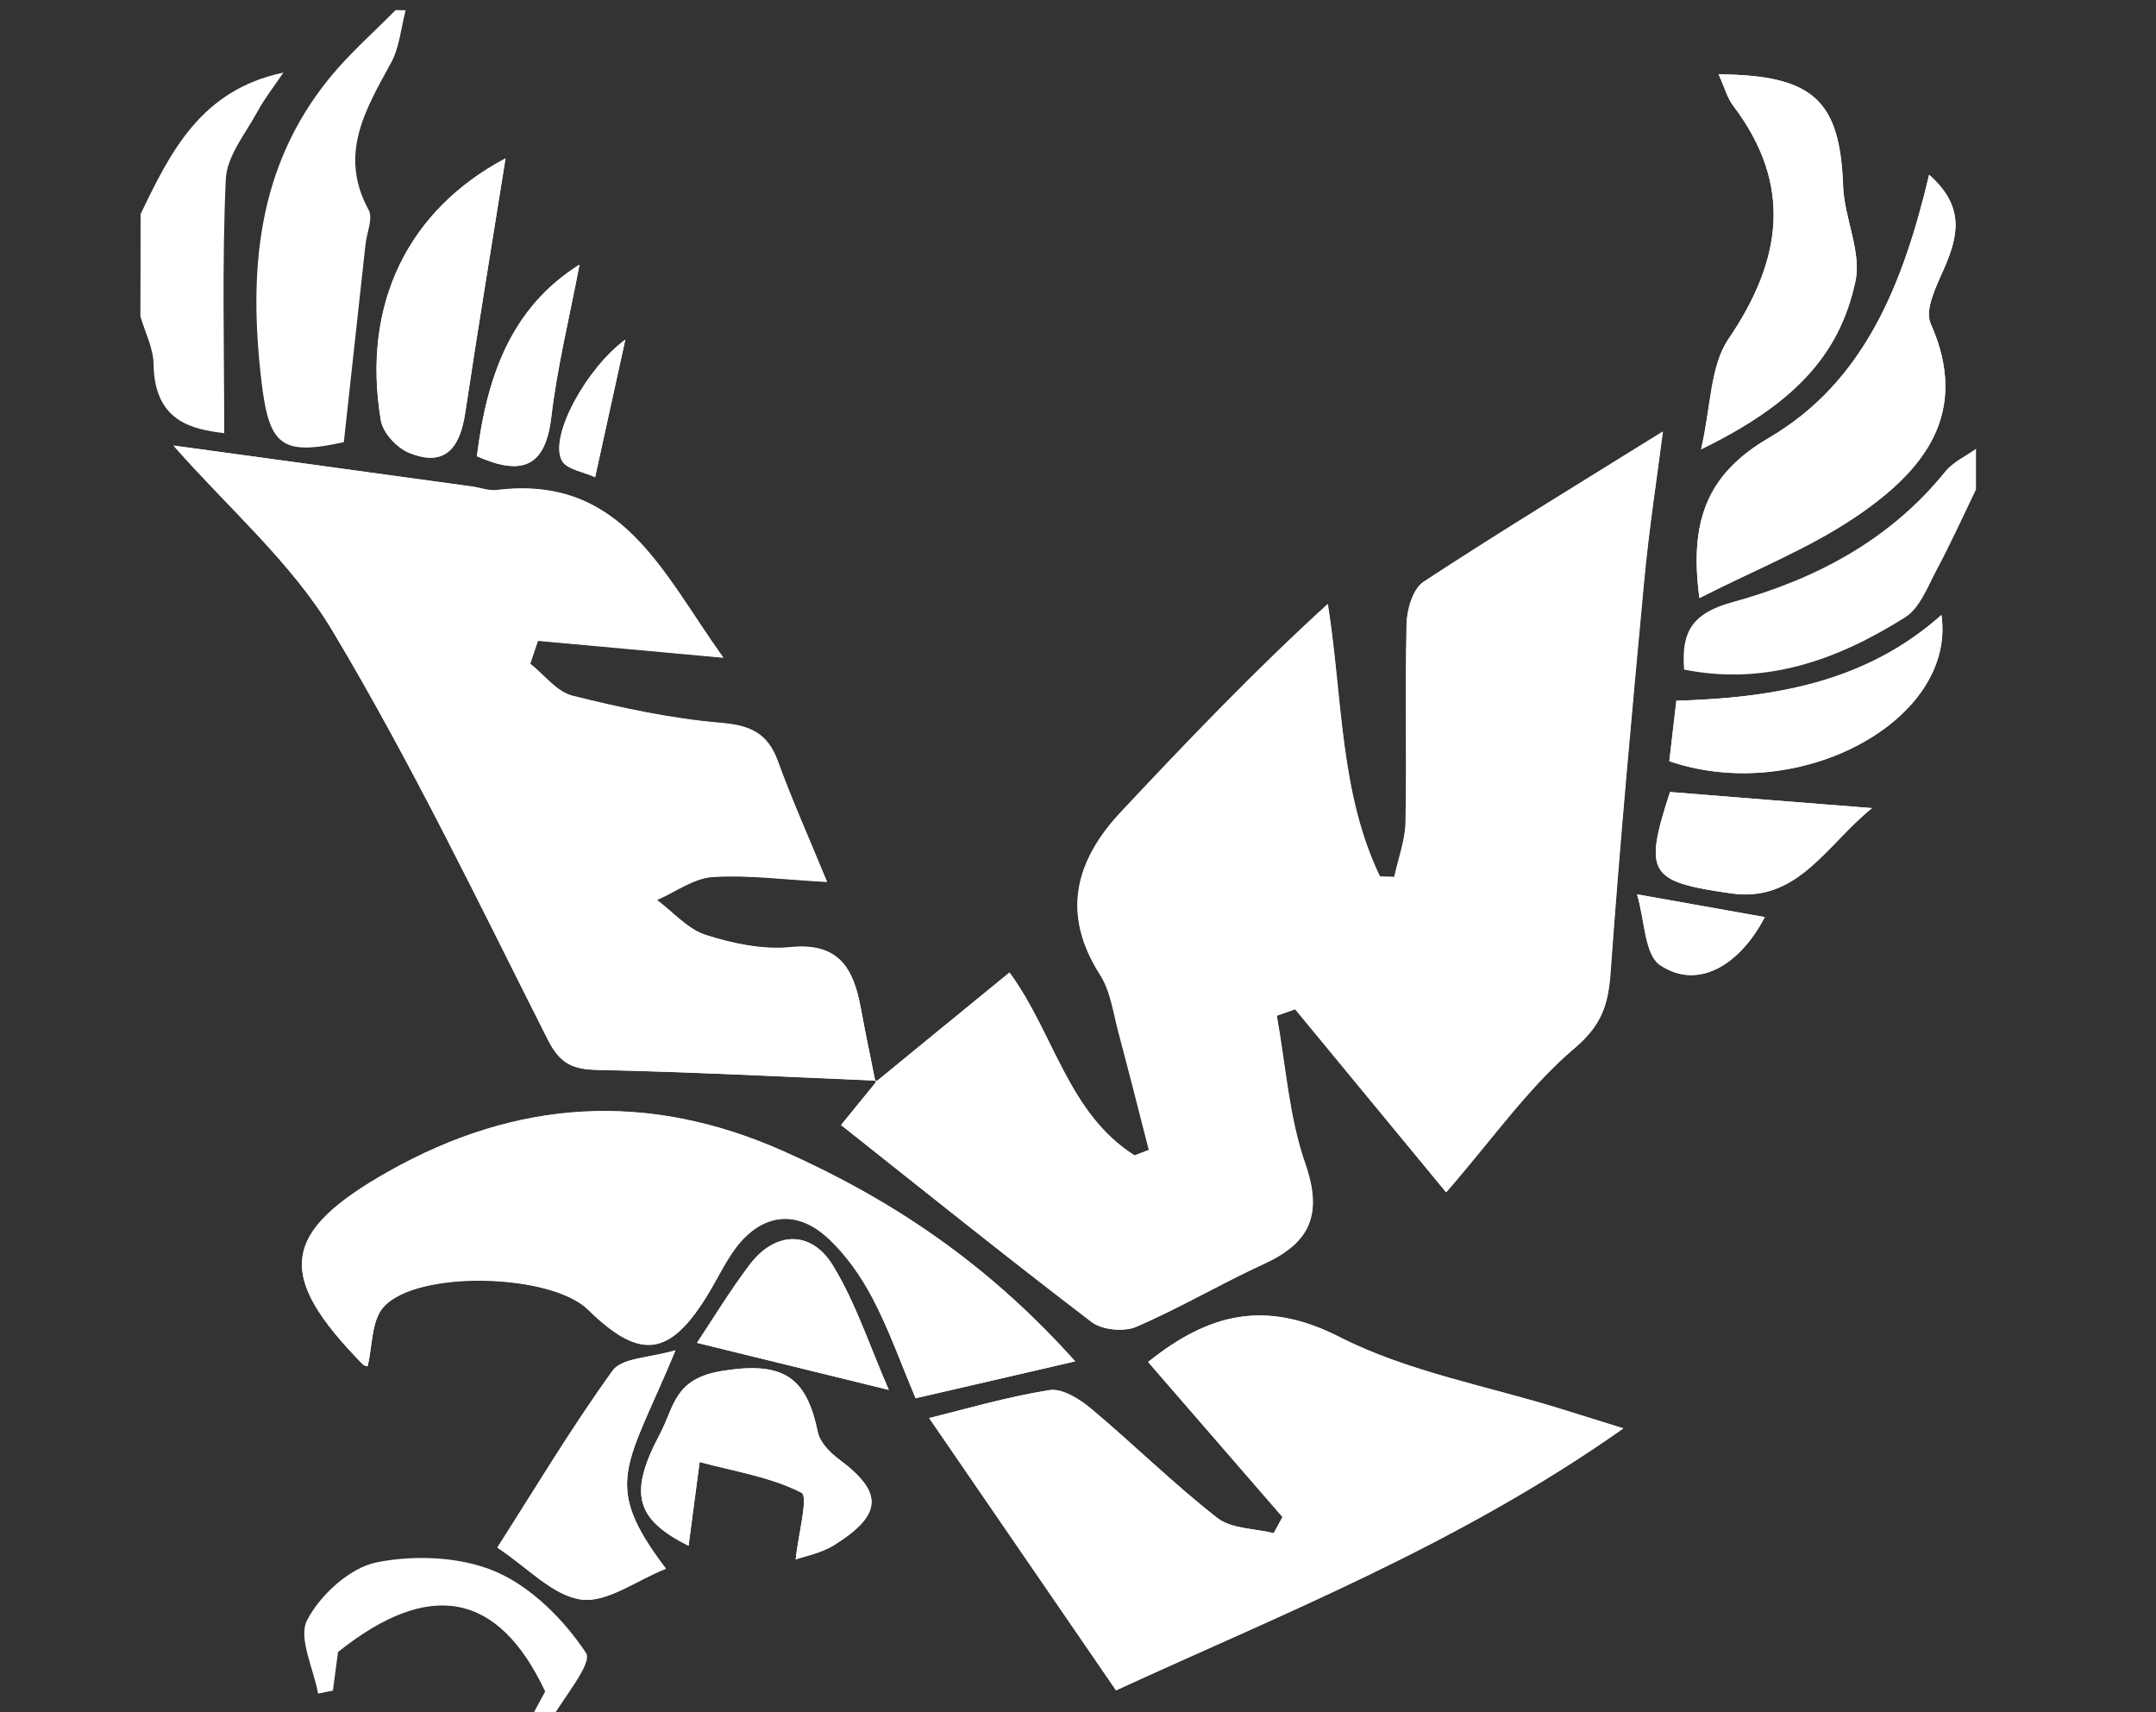 <?xml version="1.0" encoding="utf-8"?>
<!-- Generator: Adobe Illustrator 17.1.0, SVG Export Plug-In . SVG Version: 6.00 Build 0)  -->
<!DOCTYPE svg PUBLIC "-//W3C//DTD SVG 1.1//EN" "http://www.w3.org/Graphics/SVG/1.1/DTD/svg11.dtd">
<svg version="1.1" id="Layer_1" xmlns="http://www.w3.org/2000/svg" xmlns:xlink="http://www.w3.org/1999/xlink" x="0px" y="0px"
	 viewBox="0 -180 1224 972" enable-background="new 0 -180 1224 972" xml:space="preserve">
<rect x="0" y="-180" width="1224" height="972" fill="#333333" stroke="none"/>
<g id="BuHnBX_1_">
	<g>
		<path fill="#FFFFFF" d="M497,434.3c-2.8-14.1-5.8-28.2-8.4-42.4c-4.1-22.1-12.5-36.8-39.7-34.1c-15.8,1.6-32.9-2-48.2-6.9
			c-10.3-3.3-18.6-13-27.8-19.9c10.6-4.6,20.9-12.4,31.7-13.1c20.2-1.3,40.7,1.5,64.9,2.8c-10.7-26.1-20.1-47-27.9-68.5
			c-5.8-15.9-15.5-20.3-32.3-21.7c-28.4-2.4-56.6-8.5-84.3-15.4c-9-2.2-16.1-11.9-24-18.2c1.5-4.4,2.9-8.7,4.4-13.1
			c33.5,3.1,67,6.1,105.2,9.6c-34.7-48.4-57.5-103.7-128.4-95.1c-4.6,0.6-9.5-1.4-14.3-2C211.5,88.4,155.2,80.7,98.5,73
			c31.1,35.4,67.2,66.4,90.3,105.2c44.8,74.9,82.8,153.9,122.2,232c7,13.8,14.2,16.9,28.4,17.2c52.9,1.1,105.7,3.9,158.6,6.1
			c-8.2,10.1-16.5,20.3-20.5,25.2c47.7,37.8,94.5,75.4,142.2,111.8c5.9,4.5,18.3,5.6,25.2,2.7c24.7-10.6,48.1-24.4,72.5-35.7
			c26.2-12,33.6-28.1,23.5-56.9c-9.3-26.6-11.1-55.9-16.2-84c3.5-1.2,7-2.5,10.5-3.7c26.3,31.9,52.7,63.9,85.7,103.9
			c26.4-30.5,46.7-59.7,72.9-81.8c15.6-13.2,19.1-24.8,20.4-43c5.3-73.9,12.1-147.8,19-221.6c2.8-30,7.5-59.7,10.7-85.4
			c-45.4,28.3-91.1,56-135.7,85.2c-6,3.9-9.5,15.5-9.7,23.7c-0.9,37.6,0.2,75.2-0.6,112.8c-0.2,10.4-4.2,20.8-6.4,31.1
			c-2.7-0.1-5.5-0.1-8.2-0.2c-22.9-47.6-21.1-100.3-29.6-154.7c-41.3,37.7-79.4,77.5-117.1,117.7c-26.1,27.8-34.4,57.9-12.1,92.8
			c6,9.4,7.5,21.8,10.5,32.9c5.9,22.1,11.5,44.3,17.2,66.5c-2.7,1-5.5,2.1-8.2,3.1c-37.8-23.8-45.8-69.6-71-103.8
			C546.9,393.5,522,413.9,497,434.3z M527.5,625c35,51,69.4,101.1,106.1,154.6c93.4-43,194.2-82.5,288-148.7
			c-15.4-4.8-25.2-7.8-35-10.9c-42.2-13.2-87.1-21.1-126-40.9c-42-21.4-74-13.7-108.8,14.1c25.6,29.5,50.9,58.7,76.3,88
			c-1.7,3.1-3.4,6.1-5,9.2c-10.8-2.7-24-2.4-32.1-8.7c-24.9-19.5-47.4-41.8-71.7-62.1c-6.5-5.4-16.4-11.6-23.6-10.4
			C571.3,613,547.4,620.1,527.5,625z M610.4,592.8c-49.6-55.4-103.9-91.8-165.5-119.3c-77.3-34.4-151.7-29.5-224.4,11.5
			c-61.3,34.6-64.1,58.9-14.5,109.4c1,1,3,1.1,2.7,1c2.8-11.4,2.1-25.8,9-33.5c18.9-21.4,95.2-19.1,116,1.3
			c30.1,29.5,47,27,69.2-10.2c4.9-8.3,9.1-17.1,14.8-24.7c14.6-19.4,34.2-22.2,52.1-5.8c10.4,9.5,19,21.9,25.6,34.4
			c9.2,17.6,15.9,36.5,24.4,56.7C548.8,607.1,576.6,600.6,610.4,592.8z M1095.2-80.8c-14.8,62.3-36.9,117.8-91,149.4
			c-35.5,20.7-45.2,47.7-39.4,90.9c31.2-15.9,62.5-28.2,89.6-46.7c37.6-25.7,64.4-58.1,41.6-109.3c-3.5-7.9,3.6-21.6,8-31.8
			C1111.7-46.2,1115.6-62.8,1095.2-80.8z M975.7-137.8c3.4,7.6,4.9,13.4,8.2,17.7c34.2,45.1,27.9,87.7-2.6,132.7
			c-10.4,15.3-9.8,37.9-15.5,62.5c51.8-25.3,78.5-52.7,87.6-95.4c3.6-16.7-6.4-35.9-7-54.1C1044.6-122.7,1029.9-137.4,975.7-137.8z
			 M287-90.1C232.4-61.2,205-8,216.3,58.8c1.2,7,9.2,15.6,16.1,18.3c21,8.4,28.9-3.6,31.8-23C271.5,5.2,279.6-43.5,287-90.1z
			 M390.9,697.5c2.2-16.6,4.3-32.1,6.3-47.6c19.5,5.3,40.1,8.4,57.8,17.4c4.1,2.1-1.8,24-3.3,37.9c5-1.8,14.5-3.5,22.1-8.3
			c27.4-17.3,27.6-29.8,2.7-48.4c-5.2-3.8-11-9.7-12.2-15.5c-6.4-30.9-19-40.5-54.3-34.8c-27.4,4.4-27.1,20.2-35.3,35.7
			C356.7,667.8,360.8,682.4,390.9,697.5z M383.5,586.5c-14.7,4.4-30.3,4.2-35.6,11.5c-23.8,33-44.8,68.1-65.5,100.5
			c17.1,11.3,31.3,27.2,47.5,29.5c14.6,2,31.3-10.8,48.2-17.5C341.1,661.8,355.9,653.2,383.5,586.5z M947.7,252.1
			c73.5,25.2,163-22.9,154.5-83c-43.1,38.4-95.4,47-150.5,48.7C950.3,229.9,949.1,240.3,947.7,252.1z M504.6,609
			c-11.1-25.4-18.9-49.6-31.8-70.7c-12.4-20.2-32.8-19.2-47.1-0.5c-11.2,14.8-20.9,30.8-30,44.5C430.5,590.8,464,599,504.6,609z
			 M948.1,269.6c-15.2,46.6-11.8,50.9,34.8,57.5c37.7,5.4,53.9-27.4,79.9-48.4C1021.5,275.5,985.1,272.6,948.1,269.6z M329-29.8
			C289.7-5.1,276.3,34.4,270.8,79c25.6,11.3,38.8,6.2,42.2-22.1C316.3,28.6,323.2,0.7,329-29.8z M1001.9,340.6
			c-22.8-4-43.6-7.8-72.5-12.9c4.4,14.9,4.2,34.3,13.1,40.2C963.6,382,987.5,368.3,1001.9,340.6z M355,12.8
			c-21.9,16.1-43.3,54.6-36,68.6c2.6,5.1,12.4,6.4,18.9,9.5C344.2,62.1,349.6,37.4,355,12.8z"/>
		<path fill="#FFFFFF" d="M230.3-174.2c-2.6,10-3.5,20.9-8.2,29.7c-14.5,26.6-30.1,52-12.8,83.7c2.6,4.8-1.1,13-1.8,19.6
			c-4.1,37-8.1,74.1-12.3,112.2c-35.5,7.8-42.5,2.1-46.8-34.9c-7.3-62.2-2.6-121.3,38.9-172.1c11.2-13.7,24.8-25.6,37.3-38.3
			C226.4-174.2,228.4-174.2,230.3-174.2z"/>
		<path fill="#FFFFFF" d="M79.8-58.4c17-35.5,34.4-70.6,81.1-80.4c-4.9,7.3-10.5,14.4-14.7,22.1c-6.8,12.5-17.4,25.3-18,38.4
			c-2.2,47.4-0.9,95-0.9,144.2c-17.8-2.2-39.6-6.3-40.1-39c-0.1-9.2-4.9-18.3-7.5-27.4C79.8-19.8,79.8-39.1,79.8-58.4z"/>
		<path fill="#FFFFFF" d="M1121.8,97.9c-7.3,15.1-14.2,30.4-22.1,45.2c-5.2,9.7-9.7,22.1-18.2,27.4c-38.1,24-79.1,38.9-125.4,29.6
			c-1.7-21.4,4.5-32,27.5-38.3c46.7-12.8,89.3-35.1,120.8-74.2c4.4-5.4,11.5-8.6,17.4-12.8C1121.8,82.4,1121.8,90.1,1121.8,97.9z"/>
		<path fill="#FFFFFF" d="M299.8,798.3c3.6-6.7,7.1-13.4,9.7-18.1c-26.5-56.3-65.4-64.1-117.6-22.4c-0.2,1.8-1.6,11.8-2.9,21.9
			c-2.8,0.6-5.6,1.1-8.4,1.7c-2.6-14.2-11.5-31.8-6.2-41.8c7.5-14.3,24.2-29.6,39.4-32.7c21.6-4.3,47.7-3.3,67.7,5.3
			c20.3,8.8,38.7,27.3,51.2,46.1c4,6-13.5,26.3-21.2,40.1C307.5,798.3,303.6,798.3,299.8,798.3z"/>
		<path fill="#FFFFFF" d="M497.1,434.3c24.9-20.4,49.8-40.8,76.1-62.2c25.1,34.2,33.2,80,71,103.8c2.7-1,5.5-2.1,8.2-3.1
			c-5.7-22.2-11.3-44.4-17.2-66.5c-3-11.2-4.5-23.6-10.5-32.9c-22.3-34.9-14.1-64.9,12.1-92.8c37.7-40.2,75.8-80.1,117.1-117.7
			c8.5,54.4,6.7,107.1,29.6,154.7c2.7,0.1,5.5,0.1,8.2,0.2c2.2-10.4,6.2-20.7,6.4-31.1c0.7-37.6-0.4-75.2,0.6-112.8
			c0.2-8.2,3.7-19.8,9.7-23.7c44.6-29.2,90.3-57,135.7-85.2c-3.3,25.6-7.9,55.4-10.7,85.4c-6.9,73.8-13.7,147.7-19,221.6
			c-1.3,18.1-4.9,29.8-20.4,43c-26.2,22.2-46.4,51.4-72.9,81.8c-33-40.1-59.4-72-85.7-103.9c-3.5,1.2-7,2.5-10.5,3.7
			c5.1,28.1,6.9,57.4,16.2,84c10,28.9,2.7,44.9-23.5,56.9c-24.5,11.2-47.8,25-72.5,35.7c-6.9,3-19.3,1.8-25.2-2.7
			C572,534,525.2,496.4,477.5,458.6c4-4.9,12.3-15.1,20.5-25.2C498,433.4,497.1,434.3,497.1,434.3z"/>
		<path fill="#FFFFFF" d="M498,433.4c-52.9-2.2-105.7-4.9-158.6-6.1C325.2,427,318,424,311,410.1c-39.4-78.1-77.4-157.1-122.2-232
			c-23.2-38.8-59.3-69.8-90.3-105.2c56.6,7.8,113,15.5,169.4,23.2c4.8,0.7,9.7,2.6,14.3,2c70.9-8.6,93.7,46.7,128.4,95.1
			c-38.3-3.5-71.7-6.6-105.2-9.6c-1.5,4.4-2.9,8.7-4.4,13.1c8,6.3,15.1,16,24,18.2c27.7,6.9,56,13,84.3,15.4
			c16.8,1.4,26.5,5.9,32.3,21.7c7.8,21.5,17.2,42.5,27.9,68.5c-24.2-1.3-44.7-4.1-64.9-2.8c-10.8,0.7-21.1,8.5-31.7,13.1
			c9.2,6.8,17.5,16.6,27.8,19.9c15.3,4.9,32.5,8.5,48.2,6.9c27.3-2.7,35.6,12.1,39.7,34.1c2.6,14.2,5.6,28.3,8.4,42.4
			C497.1,434.3,498,433.4,498,433.4z"/>
		<path fill="#FFFFFF" d="M527.5,625c19.9-4.9,43.8-11.9,68.2-15.9c7.2-1.2,17.1,5,23.6,10.4c24.2,20.3,46.8,42.7,71.7,62.1
			c8,6.3,21.2,6,32.1,8.7c1.7-3.1,3.4-6.1,5-9.2c-25.3-29.2-50.7-58.5-76.3-88c34.8-27.8,66.8-35.5,108.8-14.1
			c38.9,19.8,83.7,27.7,126,40.9c9.8,3.1,19.6,6.1,35,10.9c-93.9,66.2-194.6,105.7-288,148.7C596.9,726.1,562.5,676,527.5,625z"/>
		<path fill="#FFFFFF" d="M610.4,592.8c-33.8,7.8-61.6,14.3-90.6,21c-8.5-20.2-15.2-39.2-24.4-56.7c-6.6-12.5-15.2-24.9-25.6-34.4
			c-17.9-16.4-37.5-13.6-52.1,5.8c-5.7,7.6-9.9,16.5-14.8,24.7c-22.2,37.2-39.1,39.7-69.2,10.2c-20.9-20.4-97.1-22.7-116-1.3
			c-6.9,7.8-6.2,22.2-9,33.5c0.3,0.1-1.7,0-2.7-1c-49.6-50.6-46.8-74.8,14.5-109.4c72.6-41,147.1-46,224.4-11.5
			C506.5,501,560.8,537.4,610.4,592.8z M263.6,485.8c-32.8-4.8-45.5,18-60.5,37.6c11.8,0.8,23.3,1.7,29.1,2.1
			C244.1,510.4,253,499.1,263.6,485.8z"/>
		<path fill="#FFFFFF" d="M1095.2-80.8c20.3,18,16.5,34.6,8.8,52.5c-4.4,10.1-11.5,23.9-8,31.8c22.9,51.3-4,83.7-41.6,109.3
			c-27.1,18.5-58.5,30.8-89.6,46.7c-5.8-43.2,4-70.2,39.4-90.9C1058.3,36.9,1080.5-18.5,1095.2-80.8z"/>
		<path fill="#FFFFFF" d="M975.7-137.8c54.2,0.4,68.9,15.1,70.6,63.3c0.7,18.2,10.6,37.4,7,54.1c-9.1,42.7-35.8,70.1-87.6,95.4
			c5.7-24.5,5.1-47.2,15.5-62.5c30.5-44.9,36.8-87.6,2.6-132.7C980.6-124.4,979.2-130.2,975.7-137.8z"/>
		<path fill="#FFFFFF" d="M287-90.1c-7.4,46.6-15.5,95.3-22.9,144.2c-2.9,19.4-10.9,31.5-31.8,23c-6.9-2.8-14.9-11.3-16.1-18.3
			C205-8,232.4-61.2,287-90.1z"/>
		<path fill="#FFFFFF" d="M390.9,697.5c-30.1-15.1-34.2-29.7-16.2-63.5c8.2-15.5,7.9-31.3,35.3-35.7c35.4-5.7,47.9,4,54.3,34.8
			c1.2,5.8,7,11.6,12.2,15.5c24.9,18.6,24.8,31.1-2.7,48.4c-7.6,4.8-17.2,6.5-22.1,8.3c1.4-13.9,7.4-35.8,3.3-37.9
			c-17.6-9-38.2-12.2-57.8-17.4C395.1,665.4,393.1,680.9,390.9,697.5z"/>
		<path fill="#FFFFFF" d="M383.5,586.5c-27.6,66.7-42.4,75.3-5.5,124c-16.9,6.7-33.6,19.6-48.2,17.5c-16.1-2.3-30.3-18.1-47.5-29.5
			c20.8-32.4,41.7-67.5,65.5-100.5C353.2,590.7,368.9,590.9,383.5,586.5z"/>
		<path fill="#FFFFFF" d="M947.7,252.1c1.4-11.8,2.6-22.1,4-34.3c55.1-1.6,107.4-10.2,150.5-48.7
			C1110.7,229.1,1021.2,277.2,947.7,252.1z"/>
		<path fill="#FFFFFF" d="M504.6,609c-40.7-10-74.1-18.2-108.9-26.7c9.1-13.7,18.8-29.7,30-44.5c14.2-18.8,34.7-19.7,47.1,0.5
			C485.7,559.3,493.5,583.6,504.6,609z"/>
		<path fill="#FFFFFF" d="M948.1,269.6c37,3,73.4,5.9,114.6,9.2c-26,21-42.1,53.8-79.9,48.4C936.3,320.5,932.9,316.2,948.1,269.6z"
			/>
		<path fill="#FFFFFF" d="M329-29.8c-5.8,30.4-12.7,58.3-16.1,86.7c-3.4,28.3-16.6,33.4-42.2,22.1C276.3,34.4,289.7-5.1,329-29.8z"
			/>
		<path fill="#FFFFFF" d="M1001.9,340.6c-14.4,27.8-38.3,41.5-59.4,27.3c-8.8-5.9-8.7-25.3-13.1-40.2
			C958.2,332.8,979.1,336.5,1001.9,340.6z"/>
		<path fill="#FFFFFF" d="M355,12.8c-5.4,24.6-10.8,49.2-17.2,78.1c-6.5-3.1-16.2-4.4-18.9-9.5C311.7,67.5,333.1,28.9,355,12.8z"/>
		<path fill="#FFFFFF" d="M263.6,485.8c-10.5,13.3-19.5,24.6-31.4,39.6c-5.8-0.4-17.3-1.2-29.1-2.1C218,503.8,230.7,481,263.6,485.8
			z"/>
	</g>
</g>
</svg>

